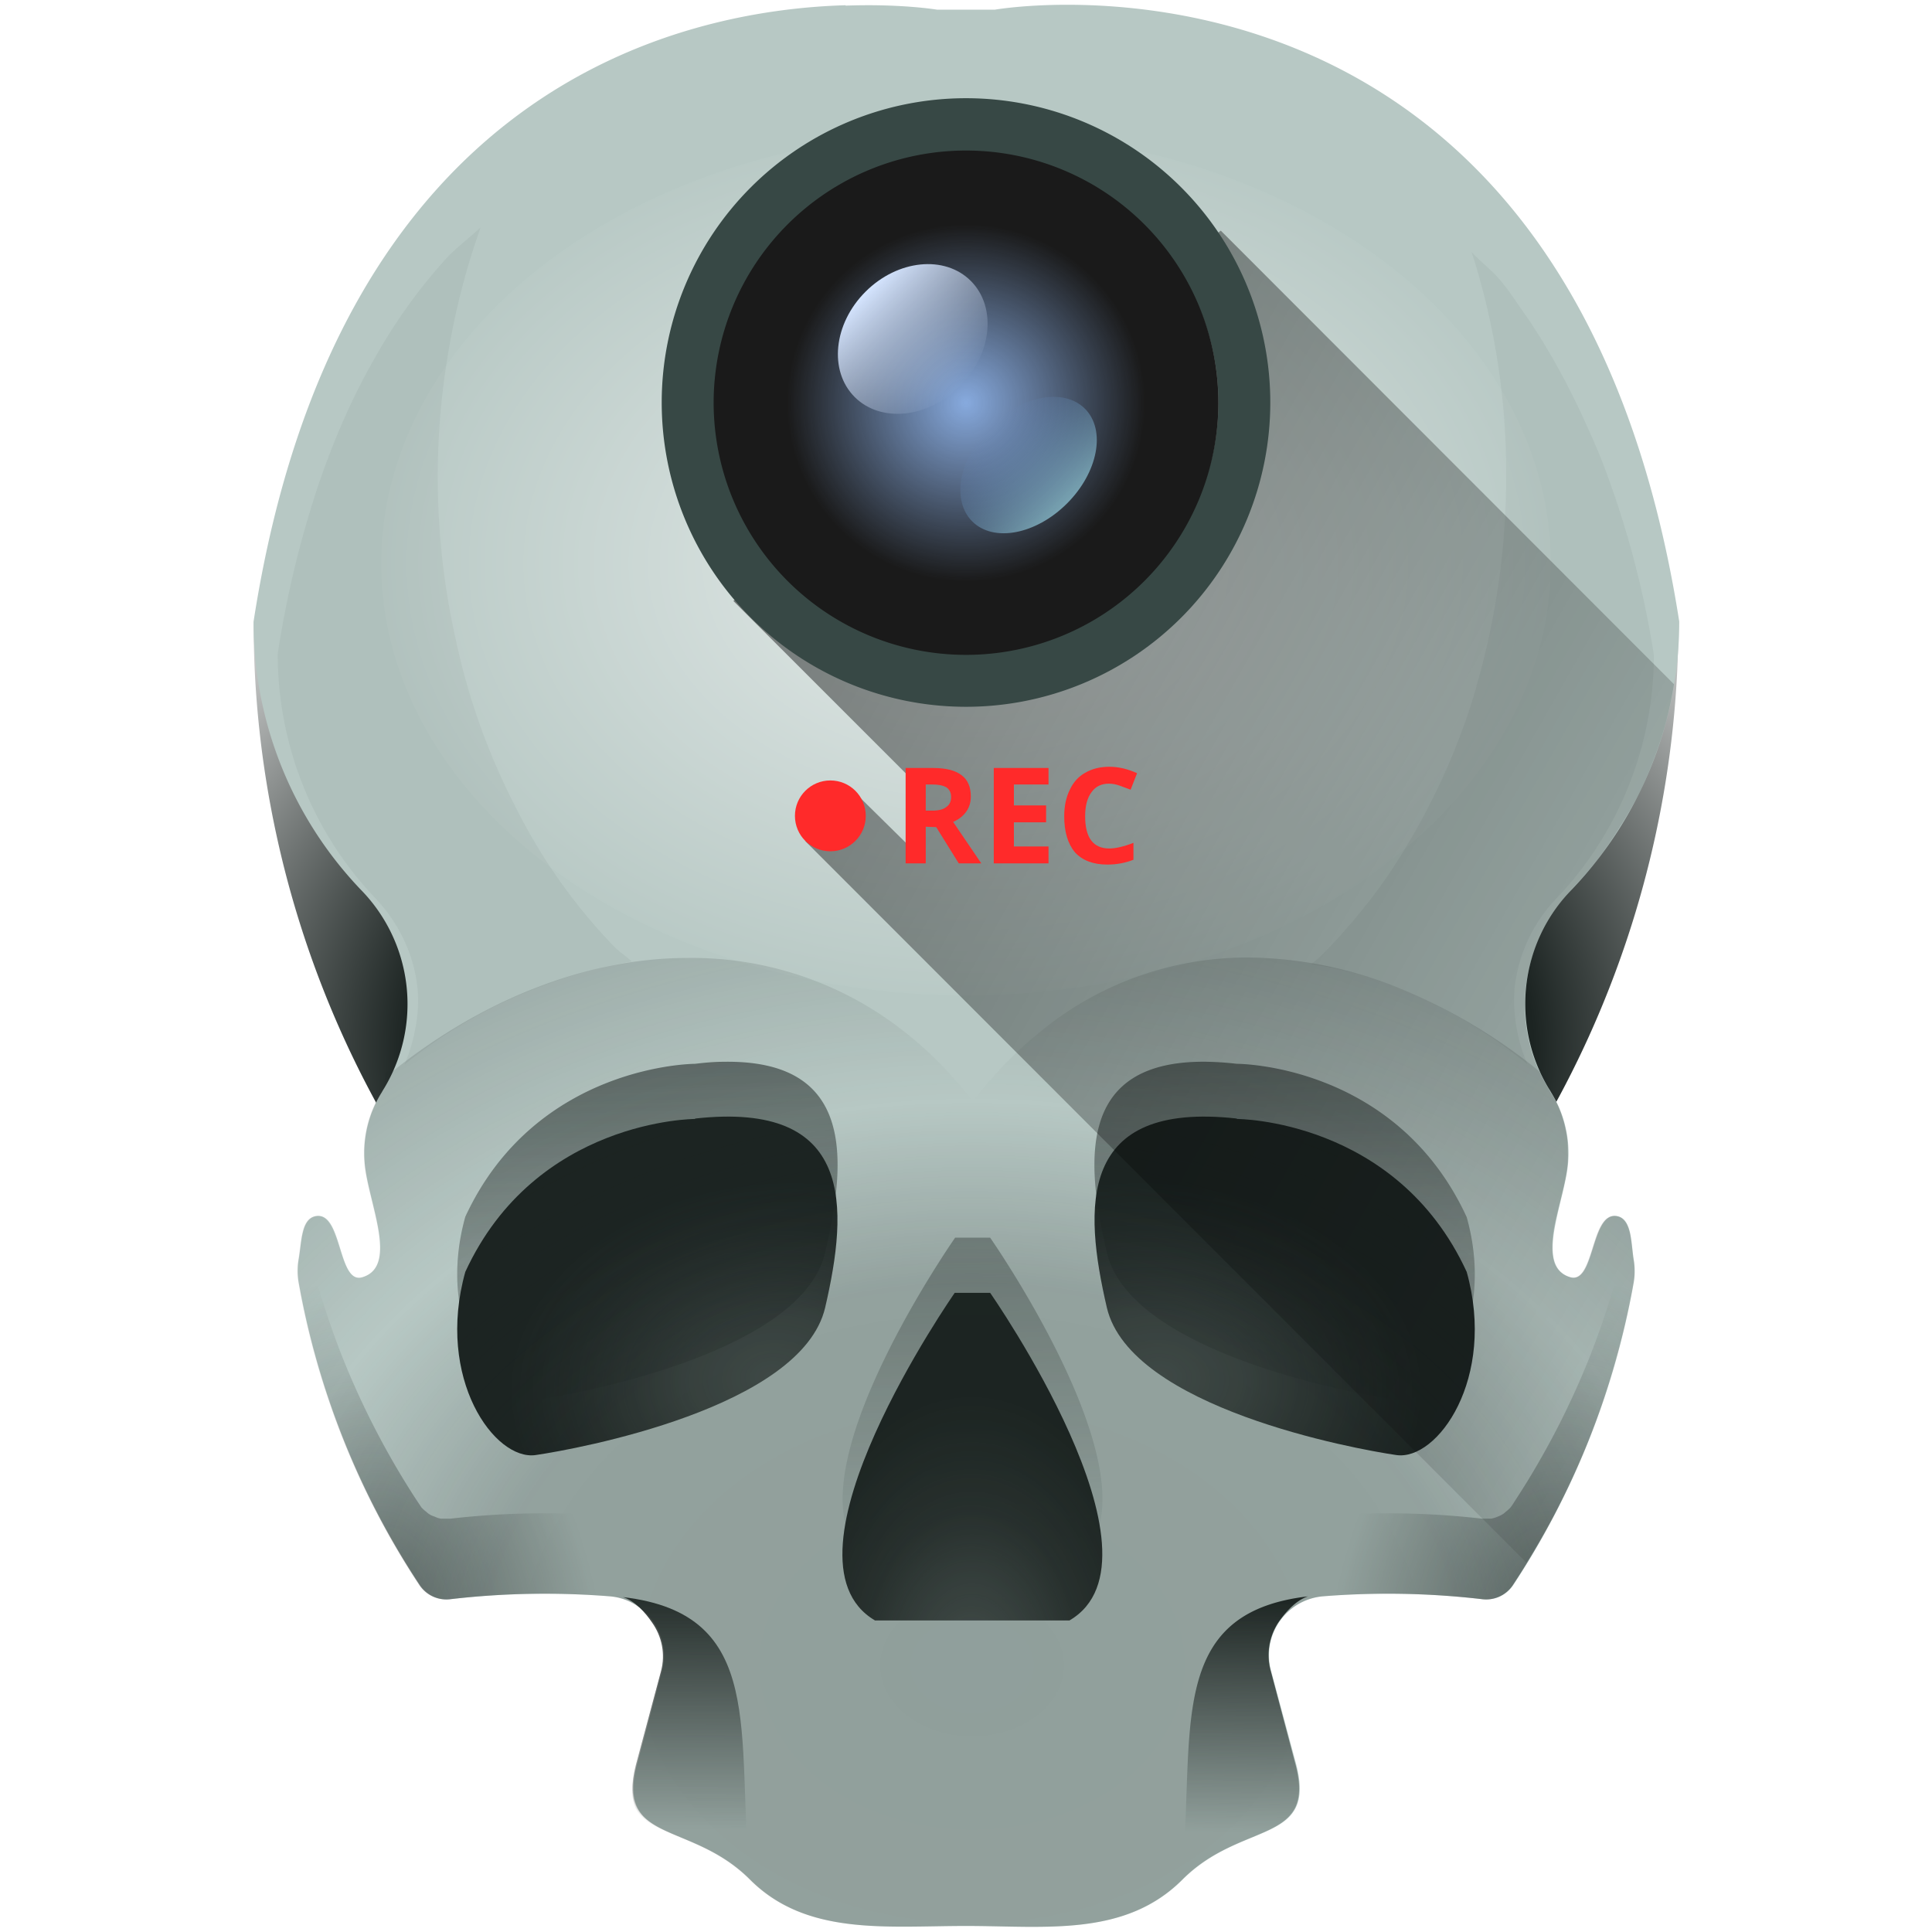 <?xml version="1.0" encoding="UTF-8" standalone="no"?><svg xmlns:dc="http://purl.org/dc/elements/1.1/" xmlns:cc="http://creativecommons.org/ns#" xmlns:rdf="http://www.w3.org/1999/02/22-rdf-syntax-ns#" xmlns="http://www.w3.org/2000/svg" xmlns:xlink="http://www.w3.org/1999/xlink" width="48" height="48"><defs><linearGradient id="E"><stop offset="0" stop-color="#87aade"/><stop offset="1" stop-color="#87aade" stop-opacity="0"/></linearGradient><linearGradient id="D"><stop offset="0" stop-color="#d5e5ff"/><stop offset="1" stop-color="#d5e5ff" stop-opacity="0"/></linearGradient><linearGradient id="C"><stop offset="0" stop-color="#aef" stop-opacity=".59"/><stop offset="1" stop-color="#5f8dd3" stop-opacity="0"/></linearGradient><linearGradient id="A"><stop stop-color="#87aade" offset="0"/><stop stop-color="#162d50" offset="1"/></linearGradient><linearGradient id="B"><stop offset="0"/><stop offset="1" stop-opacity="0"/></linearGradient><linearGradient id="v"><stop offset="0" stop-color="#1c2422"/><stop offset="1" stop-color="#1c2422" stop-opacity="0"/></linearGradient><linearGradient id="i"><stop offset="0" stop-color="#1c2422"/><stop offset="1" stop-color="#1c2422" stop-opacity="0"/></linearGradient><linearGradient id="j"><stop offset="0" stop-color="#1c2422" stop-opacity=".63"/><stop offset=".5" stop-color="#1c2422" stop-opacity=".59"/><stop offset=".74" stop-color="#1c2422" stop-opacity="0"/><stop offset="1" stop-color="#1c2422" stop-opacity=".39"/></linearGradient><linearGradient id="k"><stop offset="0" stop-color="#1c2422"/><stop offset="1" stop-color="#1c2422" stop-opacity="0"/></linearGradient><linearGradient id="h"><stop offset="0" stop-color="#1c2422"/><stop offset="1" stop-color="#1c2422" stop-opacity="0"/></linearGradient><linearGradient id="a"><stop stop-color="#241c1c" offset="0"/><stop stop-opacity="0" stop-color="#1a1a1a" offset="1"/></linearGradient><linearGradient id="g"><stop offset="0" stop-color="#1c2422" stop-opacity=".71"/><stop offset=".32" stop-color="#1c2422" stop-opacity=".78"/><stop offset=".52" stop-color="#1c2422" stop-opacity=".86"/><stop offset=".75" stop-color="#1c2422" stop-opacity=".94"/><stop offset="1" stop-color="#1c2422"/></linearGradient><linearGradient id="f"><stop offset="0" stop-color="#1c2422" stop-opacity=".33"/><stop offset=".14" stop-color="#1c2422" stop-opacity=".71"/><stop offset=".32" stop-color="#1c2422" stop-opacity=".78"/><stop offset=".59" stop-color="#1c2422" stop-opacity=".9"/><stop offset="1" stop-color="#1c2422"/></linearGradient><linearGradient id="e"><stop offset="0" stop-color="#1c2422"/><stop offset=".54" stop-color="#1c2422"/><stop offset="1" stop-color="#fff"/></linearGradient><linearGradient id="d"><stop offset="0" stop-color="#00000a"/><stop offset="1" stop-color="#000004" stop-opacity="0"/></linearGradient><linearGradient id="c"><stop offset="0" stop-color="#fff" stop-opacity=".33"/><stop offset="1" stop-color="#fff" stop-opacity=".6"/></linearGradient><linearGradient id="b"><stop offset="0" stop-color="#1c2422"/><stop offset="1" stop-color="#1c2422" stop-opacity="0"/></linearGradient><linearGradient gradientTransform="matrix(-1 0 0 1 47.99 -.03)" xlink:href="#b" id="K" x1="17.01" y1="39.68" x2="17.1" y2="45.57" gradientUnits="userSpaceOnUse"/><radialGradient xlink:href="#e" id="F" cx="24.14" cy="26.11" fx="24.14" fy="26.11" r="17.71" gradientTransform="matrix(1.461 -.005 .003 .984 -11.23 .47)" gradientUnits="userSpaceOnUse"/><radialGradient xlink:href="#f" id="I" gradientUnits="userSpaceOnUse" gradientTransform="matrix(.368 0 0 .55 18.66 16.54)" cx="14.9" cy="45.58" fx="14.9" fy="45.58" r="12.64"/><radialGradient xlink:href="#g" id="L" gradientUnits="userSpaceOnUse" gradientTransform="matrix(-.047 -.377 -.512 .064 42.39 39.05)" cx="20.27" cy="43.52" fx="20.27" fy="43.52" r="12.64"/><linearGradient id="l"><stop offset="0" stop-color="#fff"/><stop offset="1" stop-color="#fff" stop-opacity=".05"/></linearGradient><linearGradient xlink:href="#h" id="J" x1="16.75" y1="39.38" x2="16.73" y2="45.46" gradientUnits="userSpaceOnUse"/><radialGradient xlink:href="#i" id="M" cx="9.97" cy="39.63" fx="9.97" fy="39.63" r="4.55" gradientTransform="matrix(1.013 -.288 .5 1.759 -19.94 -26.88)" gradientUnits="userSpaceOnUse"/><radialGradient xlink:href="#j" id="S" cx="24.17" cy="43.47" fx="24.17" fy="43.47" r="16.61" gradientTransform="matrix(1.475 0 0 1.14 -11.5 -8.18)" gradientUnits="userSpaceOnUse"/><radialGradient xlink:href="#k" id="P" cx="9.97" cy="39.63" fx="9.97" fy="39.63" r="4.55" gradientTransform="matrix(-1.013 -.288 -.5 1.759 67.94 -26.88)" gradientUnits="userSpaceOnUse"/><radialGradient xlink:href="#l" id="Q" cx="24" cy="12" fx="24" fy="12" r="9.99" gradientTransform="matrix(1.454 0 0 1.074 -10.9 1.11)" gradientUnits="userSpaceOnUse"/><filter id="O" x="-.11" width="1.22" y="-.05" height="1.1" color-interpolation-filters="sRGB"><feGaussianBlur stdDeviation=".41"/></filter><filter id="N" x="-.12" width="1.23" y="-.05" height="1.1" color-interpolation-filters="sRGB"><feGaussianBlur stdDeviation=".41"/></filter><linearGradient id="m"><stop offset="0" stop-color="#ccc"/><stop offset="1" stop-color="#fff"/></linearGradient><linearGradient id="n"><stop offset="0" stop-color="#020000"/><stop offset="1" stop-color="#020000" stop-opacity="0"/></linearGradient><linearGradient id="o"><stop offset="0" stop-color="#1a1a1a"/><stop stop-color="#333" offset=".23"/><stop offset=".51" stop-color="#666"/><stop stop-color="#333" offset=".71"/><stop offset="1" stop-color="#1a1a1a"/></linearGradient><linearGradient id="p"><stop offset="0" stop-color="#22241c"/><stop offset="1" stop-color="#1a1a1a" stop-opacity="0"/></linearGradient><linearGradient id="q"><stop offset="0" stop-color="#000008"/><stop offset="1" stop-opacity="0"/></linearGradient><filter id="H" x="-.04" width="1.09" y="-.09" height="1.18" color-interpolation-filters="sRGB"><feGaussianBlur stdDeviation=".47"/></filter><linearGradient id="r"><stop offset="0" stop-color="#1a1a1a"/><stop offset="1" stop-color="#4d4d4d"/></linearGradient><linearGradient id="s"><stop offset="0" stop-color="#000008"/><stop offset="1" stop-color="#0b0000" stop-opacity="0"/></linearGradient><linearGradient id="t"><stop offset="0"/><stop offset="1" stop-color="#010000" stop-opacity="0"/></linearGradient><radialGradient xlink:href="#g" id="R" gradientUnits="userSpaceOnUse" gradientTransform="matrix(.047 -.377 .512 .064 5.61 39.05)" cx="20.27" cy="43.52" fx="20.27" fy="43.52" r="12.64"/><linearGradient id="u"><stop offset="0" stop-color="#3e4837"/><stop offset="1" stop-color="#447821"/></linearGradient><linearGradient xlink:href="#v" id="G" x1="10.05" y1="26.45" x2="10.43" y2="39.39" gradientUnits="userSpaceOnUse"/><linearGradient id="w"><stop offset="0" stop-color="#d5e5ff"/><stop offset="1" stop-color="#d5e5ff" stop-opacity=".09"/></linearGradient><linearGradient id="x"><stop offset="0" stop-color="#5f8dd3"/><stop offset="1" stop-color="#5f8dd3" stop-opacity=".11"/></linearGradient><linearGradient id="y"><stop offset="0" stop-color="#ef2929"/><stop offset="1" stop-color="#c00"/></linearGradient><linearGradient id="z"><stop offset="0" stop-color="#eef9f9"/><stop offset=".26" stop-color="#f2fdfe"/><stop offset=".51" stop-color="#cbeae7"/><stop offset=".77" stop-color="#8bcdc9"/><stop offset="1" stop-color="#43aea4"/></linearGradient><linearGradient xlink:href="#B" id="T" gradientUnits="userSpaceOnUse" x1="12.81" y1="3.69" x2="52.6" y2="26.28"/><linearGradient xlink:href="#C" id="V" x1="9.9" y1="27.59" x2="9.9" y2="24.89" gradientUnits="userSpaceOnUse"/><linearGradient xlink:href="#D" id="W" x1="10.08" y1="20.33" x2="10.08" y2="23.65" gradientUnits="userSpaceOnUse"/><radialGradient xlink:href="#E" id="U" cx="24" cy="10.01" fx="24" fy="10.01" r="4.45" gradientTransform="matrix(1 0 0 .998 0 .02)" gradientUnits="userSpaceOnUse"/></defs><path d="M6.3 15.44A24.96 24.96 0 0 0 24 39.33a24.96 24.96 0 0 0 17.7-23.88H6.3z" fill="url(#F)"/><path d="M21.01.13C16.88.25 8.36 2.16 6.3 15.44a9.62 9.62 0 0 0 2.66 6.66 4.06 4.06 0 0 1 .54 5.01l-.01.02a2.85 2.85 0 0 0-.43 1.75c.07.95.86 2.57-.05 2.85-.61.2-.5-1.58-1.13-1.52-.4.04-.38.63-.46 1.08a1.7 1.7 0 0 0 0 .57 19.98 19.98 0 0 0 3.02 7.53.8.8 0 0 0 .77.34 20.28 20.28 0 0 1 3.94-.07c.91.07 1.53.97 1.3 1.85l-.62 2.3c-.54 2.02 1.34 1.41 2.81 2.89 1.4 1.4 3.38 1.15 5.37 1.15 1.96 0 3.94.28 5.37-1.15 1.48-1.48 3.35-.86 2.82-2.88l-.62-2.31a1.47 1.47 0 0 1 1.3-1.85 20.25 20.25 0 0 1 3.94.07.8.8 0 0 0 .77-.34 19.98 19.98 0 0 0 3-7.53 1.69 1.69 0 0 0 0-.56c-.07-.46-.05-1.05-.44-1.09-.63-.06-.53 1.71-1.14 1.52-.91-.28-.12-1.9-.05-2.85a2.85 2.85 0 0 0-.43-1.75l-.01-.02a4.07 4.07 0 0 1 .54-5.02 9.62 9.62 0 0 0 2.66-6.65C38.95-2.26 24.72.24 24.72.24h-1.44s-.89-.15-2.27-.1z" fill="#b7c8c4"/><path d="M17.97 26.38c-.22 0-.45.02-.7.05 0 0-3.95 0-5.71 3.8-.74 2.65.73 4.7 1.76 4.55 1.02-.15 6.6-1.17 7.18-3.66.55-2.34.71-4.8-2.53-4.74zm12.06 0c-3.24-.07-3.08 2.4-2.53 4.74.59 2.49 6.16 3.51 7.19 3.66 1.02.15 2.49-1.9 1.75-4.54-1.76-3.82-5.71-3.81-5.71-3.81a7.7 7.7 0 0 0-.7-.05zm-6.3 4.37s-4.62 6.6-1.98 8.14h4.83c2.63-1.54-1.98-8.14-1.98-8.14z" fill="url(#G)" opacity=".75" filter="url(#H)"/><path d="M24.6 32.12s4.61 6.6 1.97 8.14h-4.83c-2.63-1.54 1.98-8.14 1.98-8.14z" fill="url(#I)"/><path d="M15.48 39.68c.3.1.55.38.72.63.24.34.34.78.22 1.22l-.62 2.31c-.13.5-.12.84 0 1.1.13.24.36.4.65.54.58.28 1.4.51 2.12 1.22h.06c-.35-3.62.44-6.6-3.15-7.02z" fill="url(#J)" opacity=".97"/><path d="M32.5 39.66c-.3.1-.54.37-.72.62a1.48 1.48 0 0 0-.21 1.23l.61 2.3c.14.5.12.85 0 1.1-.13.25-.36.4-.65.55-.57.27-1.39.5-2.12 1.21h-.05c.35-3.62-.44-6.6 3.15-7.01z" fill="url(#K)"/><path d="M17.27 27.8s-3.96 0-5.71 3.8c-.74 2.65.73 4.7 1.75 4.55 1.03-.15 6.6-1.17 7.19-3.66.58-2.5.73-5.14-3.23-4.7z" fill="url(#L)"/><path d="M7.57 30.54c-.08.22-.11.5-.16.75a1.7 1.7 0 0 0 0 .57 19.98 19.98 0 0 0 3.02 7.53.8.8 0 0 0 .77.34 20.28 20.28 0 0 1 3.94-.07c.47.04.84.3 1.08.65l.21-.8a1.48 1.48 0 0 0-1.29-1.85 20.28 20.28 0 0 0-1.92-.06 20.28 20.28 0 0 0-2.02.13.8.8 0 0 1-.09 0 .8.8 0 0 1-.08 0 .8.8 0 0 1-.08 0 .8.8 0 0 1-.08-.02.8.8 0 0 1-.07-.03.8.8 0 0 1-.08-.03.8.8 0 0 1-.07-.04.8.8 0 0 1-.06-.05.8.8 0 0 1-.06-.05.8.8 0 0 1-.06-.06.8.8 0 0 1-.04-.06 19.98 19.98 0 0 1-.1-.15 19.98 19.98 0 0 1-1-1.72 19.98 19.98 0 0 1-.83-1.82 19.98 19.98 0 0 1-.64-1.9 19.98 19.98 0 0 1-.29-1.26z" fill="url(#M)" opacity=".5"/><path d="M32.57 23.96c.79.1 1.47.3 2.24.61a12.4 12.4 0 0 1 3.14 1.87 4.01 4.01 0 0 1-.32-1.9c.09-.8.44-1.6 1.04-2.22l.02-.02a8.79 8.79 0 0 0 2.4-6.02v-.01a23.52 23.52 0 0 0-1.26-4.74c-.16-.42-.33-.78-.5-1.16-.43-.93-.9-1.77-1.4-2.5-.2-.28-.39-.58-.6-.84-.24-.3-.52-.5-.77-.77l.03.09a17.9 17.9 0 0 1 .83 5.52 18.85 18.85 0 0 1-.97 5.93 17.04 17.04 0 0 1-1.92 3.88 14.48 14.48 0 0 1-1.76 2.12c-.1.1.1-.09 0 0z" opacity=".25" fill="#374845" filter="url(#N)"/><path d="M11.94 5.65c-.32.3-.65.53-.95.88-.62.7-1.2 1.5-1.72 2.44-.53.93-1 2-1.4 3.2a25.3 25.3 0 0 0-.97 4.07 8.8 8.8 0 0 0 2.42 6.07c.6.63.96 1.41 1.05 2.22.07.6-.07 1.33-.32 1.92a12.2 12.2 0 0 1 5.65-2.56c-.19-.17-.25-.19-.44-.37a13.88 13.88 0 0 1-2.43-3.43 16.53 16.53 0 0 1-1.5-4.17 18.45 18.45 0 0 1-.2-7.12 18.33 18.33 0 0 1 .81-3.15z" opacity=".25" fill="#374845" filter="url(#O)"/><path d="M40.43 30.54c.08.22.12.5.16.75.03.2.03.38 0 .57a19.98 19.98 0 0 1-3.01 7.53.8.8 0 0 1-.77.34 20.28 20.28 0 0 0-3.95-.07c-.47.03-.84.3-1.08.65l-.21-.8a1.48 1.48 0 0 1 1.29-1.85 20.28 20.28 0 0 1 1.92-.06 20.28 20.28 0 0 1 2.03.13.8.8 0 0 0 .08 0 .8.8 0 0 0 .08 0 .8.8 0 0 0 .08 0 .8.8 0 0 0 .08-.02.8.8 0 0 0 .08-.03.8.8 0 0 0 .07-.03.8.8 0 0 0 .07-.04.8.8 0 0 0 .06-.05.8.8 0 0 0 .06-.05.8.8 0 0 0 .06-.06.8.8 0 0 0 .05-.07 19.98 19.98 0 0 0 .09-.14 19.98 19.98 0 0 0 1-1.72 19.98 19.98 0 0 0 .83-1.82 19.98 19.98 0 0 0 .64-1.9 19.98 19.98 0 0 0 .3-1.26z" opacity=".5" fill="url(#P)"/><ellipse cx="24" cy="14" rx="14.53" ry="10.73" opacity=".62" fill="url(#Q)"/><path d="M30.73 27.8s3.96 0 5.71 3.8c.74 2.65-.73 4.7-1.75 4.55-1.03-.15-6.6-1.17-7.19-3.66-.58-2.5-.73-5.14 3.23-4.7z" fill="url(#R)"/><path d="M9.6 26.62c-.07.16-.01.34-.11.49l-.01.02a2.85 2.85 0 0 0-.43 1.75c.07.95.86 2.57-.05 2.85-.61.19-.51-1.58-1.14-1.52-.39.04-.37.63-.45 1.08-.03.2-.03.38 0 .57a19.98 19.98 0 0 0 3.01 7.53.8.8 0 0 0 .77.34 20.28 20.28 0 0 1 3.95-.07c.91.07 1.53.97 1.29 1.85l-.62 2.3c-.53 2.02 1.34 1.41 2.82 2.89 1.4 1.4 3.38 1.15 5.37 1.15 1.96 0 3.94.28 5.37-1.15 1.47-1.48 3.35-.86 2.81-2.88l-.61-2.31a1.47 1.47 0 0 1 1.29-1.85 20.25 20.25 0 0 1 3.95.07.8.8 0 0 0 .77-.34 19.98 19.98 0 0 0 3-7.53 1.69 1.69 0 0 0 0-.56c-.07-.46-.05-1.05-.45-1.09-.62-.06-.52 1.71-1.13 1.52-.91-.28-.12-1.9-.05-2.85a2.85 2.85 0 0 0-.43-1.75l-.01-.02c-.07-.1-.03-.23-.08-.34l-.17-.14a13.62 13.62 0 0 0-3.45-2.06 10.16 10.16 0 0 0-3.72-.78 8.08 8.08 0 0 0-5.36 1.94c-.55.45-1.07 1-1.56 1.63-.5-.64-1.02-1.18-1.58-1.63a8.52 8.52 0 0 0-5.51-1.93c-1.3 0-2.6.28-3.84.77-1.24.49-2.43 1.2-3.5 2.06z" opacity=".4" fill="url(#S)"/><path d="M37.92 38.82a19.98 19.98 0 0 0 .68-1.15 19.98 19.98 0 0 0 .84-1.81 19.98 19.98 0 0 0 .65-1.9 19.98 19.98 0 0 0 .47-1.93 19.98 19.98 0 0 0 .03-.17 1.69 1.69 0 0 0 .02-.17 1.69 1.69 0 0 0 0-.17 1.69 1.69 0 0 0-.01-.16 1.69 1.69 0 0 0-.01-.06c-.04-.23-.05-.5-.1-.7-.06-.21-.16-.37-.35-.39-.32-.03-.45.4-.58.81-.13.41-.26.8-.56.71a.56.56 0 0 1-.4-.43c-.05-.2-.04-.46 0-.74.1-.56.32-1.2.35-1.68a2.85 2.85 0 0 0 0-.28 2.85 2.85 0 0 0-.01-.29 2.85 2.85 0 0 0-.05-.28 2.85 2.85 0 0 0-.07-.27 2.85 2.85 0 0 0-.1-.27 2.85 2.85 0 0 0-.13-.25 2.85 2.85 0 0 0-.07-.1l-.01-.03c-.51-.8-.7-1.7-.6-2.59.1-.88.5-1.74 1.14-2.43a9.62 9.62 0 0 0 .63-.72 9.62 9.62 0 0 0 .55-.8 9.62 9.62 0 0 0 .48-.83 9.62 9.62 0 0 0 .38-.88 9.62 9.62 0 0 0 .3-.92 9.62 9.62 0 0 0 .2-.94L30.33 5.73l-12.11 9.2 4.49 4.49v1.72l-1.42-1.4-1.28 1.16z" opacity=".58" fill="url(#T)"/><path d="M24 2.44a7.56 7.56 0 1 0 0 15.12 7.56 7.56 0 0 0 0-15.12zm0 1.54a6.02 6.02 0 1 1 .01 12.03A6.02 6.02 0 0 1 24 3.98z" style="marker:none" overflow="visible" color="#000" fill="#374845" fill-rule="evenodd"/><path style="marker:none" d="M30.27 10A6.27 6.27 0 0 1 24 16.27 6.27 6.27 0 0 1 17.73 10 6.27 6.27 0 0 1 24 3.74 6.27 6.27 0 0 1 30.27 10z" overflow="visible" color="#000" fill="#1a1a1a" fill-rule="evenodd"/><path d="M28.45 10A4.45 4.45 0 0 1 24 14.45 4.45 4.45 0 0 1 19.55 10 4.45 4.45 0 0 1 24 5.57a4.45 4.45 0 0 1 4.45 4.44z" style="marker:none" overflow="visible" color="#000" fill="url(#U)" fill-rule="evenodd"/><ellipse transform="rotate(-45)" style="marker:none" cx="9.9" cy="26.24" rx="1.98" ry="1.35" overflow="visible" color="#000" fill="url(#V)" fill-rule="evenodd"/><ellipse style="marker:none" transform="rotate(-45)" cx="10.08" cy="21.99" rx="2.04" ry="1.66" overflow="visible" color="#000" fill="url(#W)" fill-rule="evenodd"/><path d="M23 20.14h.16q.24 0 .35-.09.12-.08.12-.25 0-.16-.12-.24-.12-.07-.36-.07H23zm0 .4v.91h-.5v-2.37h.68q.48 0 .71.18.23.17.23.53 0 .21-.11.37-.12.17-.33.26l.7 1.03h-.56l-.56-.9zm3.05.91h-1.36v-2.37h1.36v.41h-.86v.52h.8v.42h-.8v.6h.86zm1.5-1.98q-.28 0-.43.21-.16.21-.16.6 0 .8.6.8.24 0 .6-.14v.42q-.3.12-.65.12-.52 0-.8-.3-.27-.32-.27-.9 0-.38.14-.66.13-.28.38-.42.26-.15.6-.15.34 0 .69.16l-.16.41-.27-.1q-.14-.05-.27-.05z" style="fill:#ff2a2a" font-weight="700" font-size="16" letter-spacing="0" word-spacing="0" font-family="Open Sans" fill="#ff2a2a" stroke-width="4.82"/><circle r=".88" cy="20.27" cx="20.63" style="marker:none" overflow="visible" color="#000" fill="#ff2a2a"/></svg>